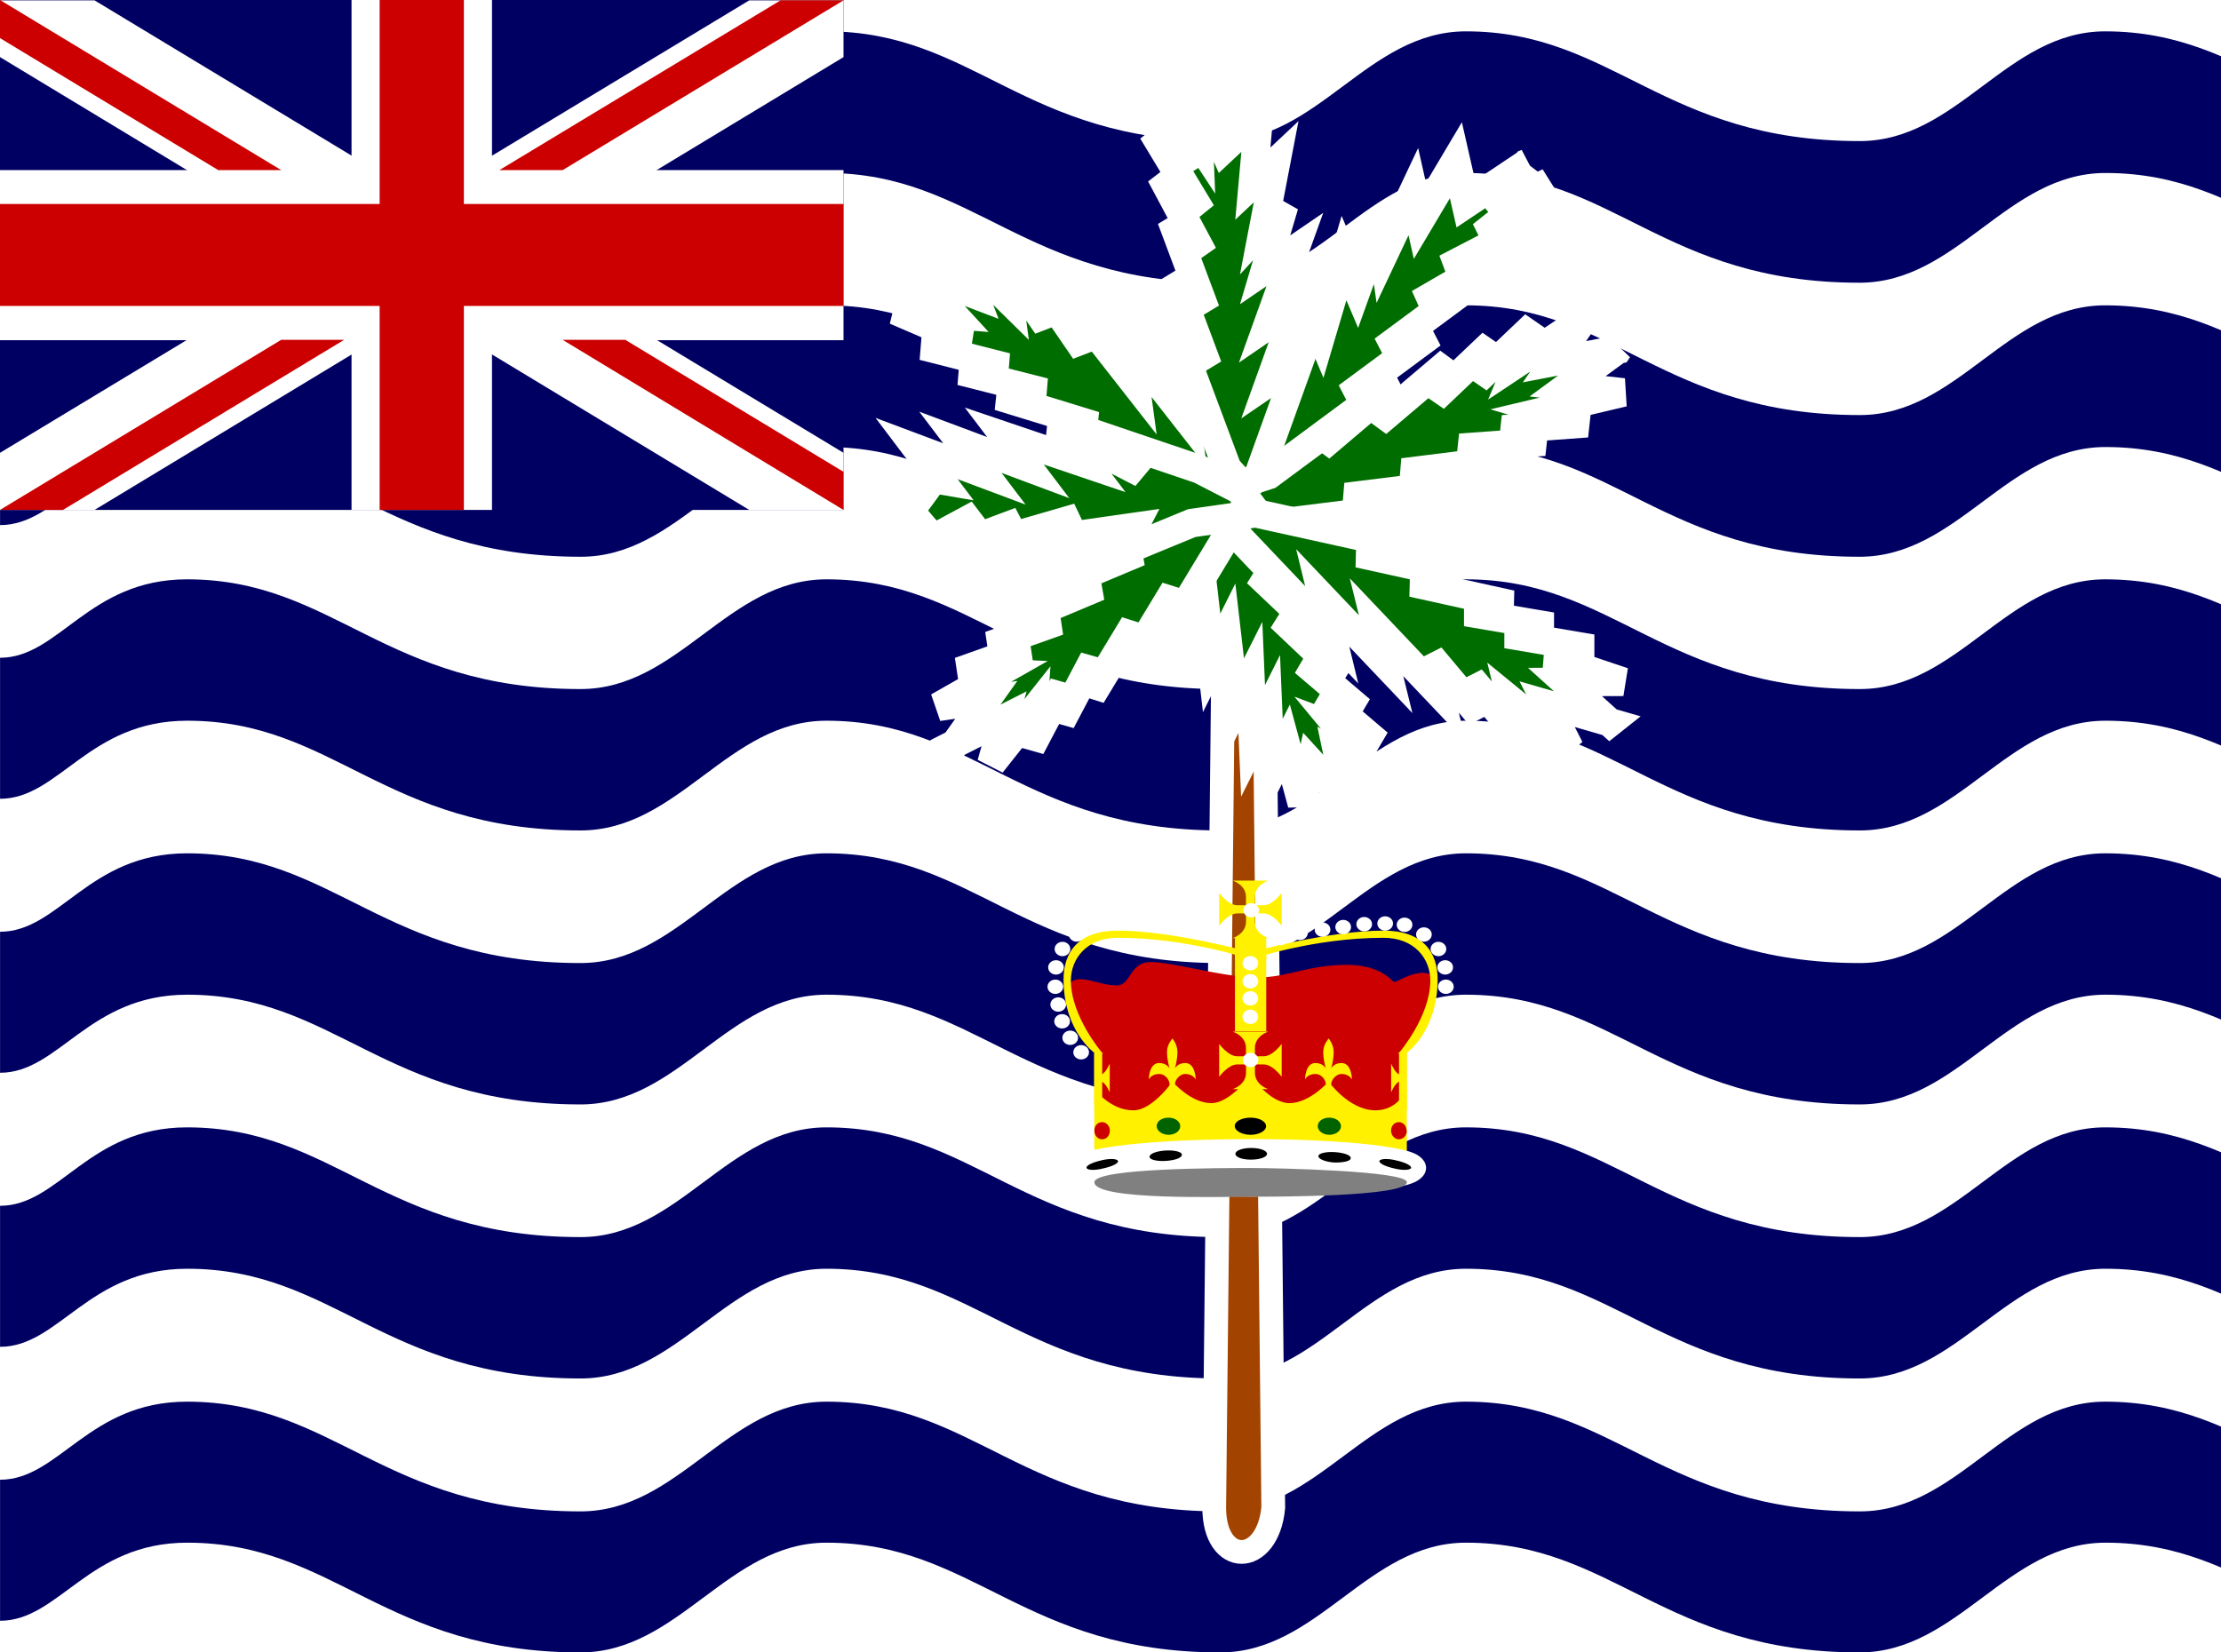 <!-- Generated by IcoMoon.io -->
<svg version="1.1" xmlns="http://www.w3.org/2000/svg" width="43" height="32" viewBox="0 0 43 32">
<title>io</title>
<path fill="#fff" d="M0 0h64v32h-64z"></path>
<path fill="#000063" d="M64 27.825c-0.719 0.438-1.331 1.438-3.237 1.438-3.813 0-4.763-2.119-7.625-2.119-1.9 0-2.85 2.125-4.756 2.125-3.813 0-4.763-2.125-7.625-2.125-1.9 0-2.85 2.125-4.75 2.125-3.813 0-4.769-2.125-7.625-2.125-1.906 0-2.856 2.125-4.762 2.125-3.813 0-4.762-2.125-7.619-2.125-1.906 0-2.856 2.125-4.762 2.125-3.813 0-4.763-2.125-7.619-2.125-1.906 0-2.475 1.512-3.619 1.512v2.731c1.144 0 1.712-1.512 3.625-1.512 2.85 0 3.806 2.125 7.613 2.125 1.906 0 2.856-2.125 4.762-2.125 2.856 0 3.813 2.125 7.625 2.125 1.9 0 2.85-2.125 4.756-2.125 2.856 0 3.813 2.125 7.619 2.125 1.906 0 2.856-2.125 4.763-2.125 2.856 0 3.813 2.125 7.619 2.125 1.906 0 2.856-2.125 4.763-2.125 2.856 0 3.813 2.125 7.619 2.125 1.906 0 2.519-0.6 3.237-1.031v-3.144zM64 22.519c-0.719 0.438-1.331 1.438-3.237 1.438-3.813 0-4.763-2.125-7.625-2.125-1.9 0-2.85 2.125-4.756 2.125-3.813 0-4.763-2.125-7.625-2.125-1.9 0-2.85 2.125-4.75 2.125-3.813 0-4.769-2.125-7.625-2.125-1.906 0-2.856 2.125-4.762 2.125-3.813 0-4.762-2.125-7.619-2.125-1.906 0-2.856 2.125-4.762 2.125-3.813 0-4.763-2.125-7.619-2.125-1.906 0-2.475 1.519-3.619 1.519v2.731c1.144 0 1.712-1.512 3.625-1.512 2.85 0 3.806 2.125 7.613 2.125 1.906 0 2.856-2.125 4.762-2.125 2.856 0 3.813 2.125 7.625 2.125 1.9 0 2.85-2.125 4.756-2.125 2.856 0 3.813 2.125 7.625 2.125 1.9 0 2.85-2.125 4.756-2.125 2.856 0 3.813 2.125 7.619 2.125 1.906 0 2.856-2.125 4.763-2.125 2.856 0 3.813 2.125 7.619 2.125 1.906 0 2.519-0.6 3.237-1.031v-3.144zM64 17.212c-0.719 0.438-1.331 1.438-3.237 1.438-3.813 0-4.763-2.125-7.625-2.125-1.9 0-2.85 2.125-4.756 2.125-3.813 0-4.763-2.125-7.625-2.125-1.9 0-2.85 2.125-4.75 2.125-3.813 0-4.769-2.125-7.625-2.125-1.906 0-2.856 2.125-4.762 2.125-3.813 0-4.762-2.125-7.619-2.125-1.906 0-2.856 2.125-4.762 2.125-3.813 0-4.763-2.125-7.619-2.125-1.906 0-2.475 1.519-3.619 1.519v2.731c1.144 0 1.712-1.512 3.625-1.512 2.85 0 3.806 2.125 7.613 2.125 1.906 0 2.856-2.125 4.762-2.125 2.856 0 3.813 2.125 7.625 2.125 1.9 0 2.85-2.125 4.756-2.125 2.856 0 3.813 2.125 7.625 2.125 1.9 0 2.85-2.125 4.756-2.125 2.856 0 3.813 2.125 7.619 2.125 1.906 0 2.856-2.125 4.763-2.125 2.856 0 3.813 2.125 7.619 2.125 1.906 0 2.519-0.606 3.237-1.038v-3.137zM64 11.906c-0.719 0.431-1.331 1.438-3.237 1.438-3.813 0-4.763-2.125-7.625-2.125-1.9 0-2.85 2.125-4.756 2.125-3.813 0-4.763-2.125-7.625-2.125-1.9 0-2.85 2.125-4.75 2.125-3.813 0-4.769-2.125-7.625-2.125-1.906 0-2.856 2.125-4.762 2.125-3.813 0-4.762-2.125-7.619-2.125-1.906 0-2.856 2.125-4.762 2.125-3.813 0-4.763-2.125-7.619-2.125-1.906 0-2.475 1.519-3.619 1.519v2.731c1.144 0 1.712-1.512 3.625-1.512 2.85 0 3.806 2.125 7.613 2.125 1.906 0 2.856-2.125 4.762-2.125 2.856 0 3.813 2.125 7.625 2.125 1.9 0 2.85-2.125 4.756-2.125 2.856 0 3.813 2.125 7.625 2.125 1.9 0 2.85-2.125 4.756-2.125 2.856 0 3.813 2.125 7.619 2.125 1.906 0 2.856-2.125 4.763-2.125 2.856 0 3.813 2.125 7.619 2.125 1.906 0 2.519-0.606 3.237-1.037v-3.138zM64 6.594c-0.719 0.438-1.331 1.444-3.237 1.444-3.813 0-4.763-2.125-7.625-2.125-1.9 0-2.85 2.125-4.756 2.125-3.813 0-4.763-2.125-7.625-2.125-1.9 0-2.85 2.125-4.75 2.125-3.813 0-4.769-2.125-7.625-2.125-1.906 0-2.856 2.125-4.762 2.125-3.813 0-4.762-2.125-7.619-2.125-1.906 0-2.856 2.125-4.762 2.125-3.813 0-4.763-2.125-7.619-2.125-1.906 0.006-2.475 1.525-3.619 1.525v2.731c1.144 0 1.712-1.512 3.619-1.512 2.856 0 3.813 2.125 7.625 2.125 1.9 0 2.85-2.125 4.756-2.125 2.856 0 3.813 2.125 7.625 2.125 1.9 0 2.85-2.125 4.75-2.125 2.863 0 3.813 2.125 7.625 2.125 1.906 0 2.856-2.125 4.763-2.125 2.856 0 3.813 2.125 7.619 2.125 1.906 0 2.856-2.125 4.763-2.125 2.856 0 3.813 2.125 7.619 2.125 1.9 0 2.519-0.606 3.237-1.037v-3.138zM64 1.294c-0.719 0.431-1.331 1.438-3.237 1.438-3.813 0-4.763-2.125-7.625-2.125-1.9 0-2.85 2.125-4.756 2.125-3.813 0-4.763-2.125-7.625-2.125-1.9 0-2.85 2.125-4.75 2.125-3.813 0-4.769-2.125-7.625-2.125-1.906 0-2.856 2.125-4.762 2.125-3.813 0-4.762-2.125-7.619-2.125-1.906 0-2.856 2.125-4.762 2.125-3.813 0-4.763-2.125-7.619-2.125-1.906 0-2.475 1.519-3.619 1.519v2.737c1.144 0 1.712-1.513 3.619-1.513 2.856 0 3.813 2.125 7.625 2.125 1.9 0 2.85-2.125 4.756-2.125 2.856 0 3.813 2.125 7.625 2.125 1.9 0 2.85-2.125 4.75-2.125 2.863 0 3.813 2.125 7.625 2.125 1.906 0 2.856-2.125 4.763-2.125 2.856 0 3.813 2.125 7.619 2.125 1.906 0 2.856-2.125 4.763-2.125 2.856 0 3.813 2.125 7.619 2.125 1.9 0 2.519-0.606 3.237-1.037v-3.144z"></path>
<path fill="#000063" d="M0 0h16.331v9.875h-16.331z"></path>
<path fill="#fff" d="M0 0v1.106l14.506 8.769h1.825v-1.106l-14.5-8.762h-1.831zM16.331 0v1.106l-14.5 8.769h-1.831v-1.106l14.506-8.762h1.825z"></path>
<path fill="#fff" d="M6.806 0v9.875h2.719v-9.875h-2.713zM0 3.3v3.288h16.331v-3.294h-16.331z"></path>
<path fill="#c00" d="M0 3.95v1.975h16.331v-1.975h-16.331zM7.35 0v9.875h1.631v-9.875h-1.631zM0 9.875l5.444-3.294h1.219l-5.444 3.294h-1.219zM0 0l5.444 3.294h-1.219l-4.225-2.556v-0.731zM9.669 3.294l5.444-3.288h1.219l-5.438 3.288h-1.225zM16.331 9.875l-5.438-3.294h1.213l4.225 2.556v0.738z"></path>
<path fill="#a24300" stroke="#fff" stroke-linejoin="miter" stroke-linecap="butt" stroke-miterlimit="4" stroke-width="0.46" d="M23.738 7.484l-0.23 21.713c0 1.143 1.033 1.143 1.143 0l-0.228-21.713h-0.685z"></path>
<path fill="#006d00" stroke="#fff" stroke-linejoin="miter" stroke-linecap="butt" stroke-miterlimit="4" stroke-width="0.553" d="M26.106 15.559l-0.721-0.789-0.177 0.798-0.313-1.154-0.292 0.581-0.052-1.229-0.291 0.582-0.052-1.229-0.292 0.581-0.167-1.445-0.291 0.582-0.167-1.445-0.292 0.581-0.251-2.168 0.146-0.29 0.376 0.141 1.813 1.72-0.75-0.282 1.208 1.146-0.75-0.284 1.208 1.146-0.75-0.282 1.094 0.931-0.75-0.284 1.094 0.931-0.75-0.282 0.831 1.004-0.865-0.499 0.197 0.939z"></path>
<path fill="#006d00" stroke="#fff" stroke-linejoin="miter" stroke-linecap="butt" stroke-miterlimit="4" stroke-width="0.553" d="M17.678 5.249l1.175 0.447-0.342-0.888 1.027 1.011-0.097-0.725 0.831 1.212-0.098-0.726 0.831 1.212-0.097-0.725 1.075 1.374-0.098-0.726 1.075 1.374-0.097-0.725 1.613 2.061 0.048 0.362-0.441 0.040-2.788-0.858 0.88-0.077-1.858-0.571 0.881-0.076-1.858-0.571 0.88-0.077-1.614-0.41 0.881-0.076-1.614-0.41 0.88-0.077-1.416-0.61 1.126 0.086-0.781-0.85z"></path>
<path fill="#006d00" stroke="#fff" stroke-linejoin="miter" stroke-linecap="butt" stroke-miterlimit="4" stroke-width="0.553" d="M31.328 6.764l-0.978 0.717 1.080 0.119-1.505 0.357 0.802 0.239-1.631 0.119 0.804 0.238-1.631 0.119 0.802 0.239-1.907 0.238 0.804 0.238-1.907 0.238 0.802 0.239-2.861 0.357-0.401-0.119 0.149-0.359 2.107-1.788-0.3 0.715 1.404-1.192-0.302 0.716 1.404-1.192-0.3 0.715 1.129-1.073-0.302 0.716 1.129-1.073-0.3 0.715 1.253-0.832-0.577 0.835 1.23-0.237z"></path>
<path fill="#006d00" stroke="#fff" stroke-linejoin="miter" stroke-linecap="butt" stroke-miterlimit="4" stroke-width="0.553" d="M31.172 13.989l-1.218-0.352 0.436 0.857-1.131-0.925 0.174 0.714-0.957-1.141 0.176 0.715-0.957-1.141 0.174 0.714-1.218-1.283 0.176 0.715-1.218-1.283 0.174 0.714-1.828-1.924-0.087-0.357 0.435-0.075 2.869 0.633-0.868 0.147 1.912 0.422-0.87 0.146 1.912 0.422-0.868 0.147 1.651 0.28-0.87 0.146 1.651 0.28-0.868 0.147 1.475 0.496-1.13 0.004 0.869 0.785z"></path>
<path fill="#006d00" stroke="#fff" stroke-linejoin="miter" stroke-linecap="butt" stroke-miterlimit="4" stroke-width="0.553" d="M18.486 14.408l0.61-0.855-0.932 0.135 1.151-0.654-0.735-0.033 1.323-0.47-0.736-0.032 1.323-0.47-0.735-0.033 1.518-0.637-0.736-0.032 1.518-0.637-0.735-0.033 2.278-0.956 0.368 0.017-0.023 0.352-1.246 2.059 0.047-0.702-0.831 1.372 0.048-0.703-0.831 1.372 0.047-0.702-0.635 1.205 0.048-0.703-0.635 1.205 0.047-0.702-0.807 1.019 0.244-0.87-0.956 0.485z"></path>
<path fill="#006d00" stroke="#fff" stroke-linejoin="miter" stroke-linecap="butt" stroke-miterlimit="4" stroke-width="0.553" d="M29.562 3.16l-1.182 0.791-0.193-0.848-0.697 1.172-0.127-0.564-0.568 1.203-0.079-0.554-0.443 1.232-0.252-0.594-0.444 1.499-0.251-0.595-0.444 1.499-0.252-0.594-0.666 2.249 0.126 0.297 0.475-0.155 2.465-1.825-0.947 0.311 1.643-1.216-0.948 0.312 1.643-1.216-0.947 0.311 1.642-0.949-1.121 0.271 1.769-0.919-1.076 0.28 1.298-1.030-1.122 0.538 0.696-0.905z"></path>
<path fill="#006d00" stroke="#fff" stroke-linejoin="miter" stroke-linecap="butt" stroke-miterlimit="4" stroke-width="0.553" d="M23.165 1.677l0.528 1.204 0.68-0.637-0.117 1.312 0.451-0.424-0.246 1.281 0.403-0.438-0.371 1.25 0.576-0.393-0.532 1.478 0.576-0.395-0.532 1.478 0.576-0.393-0.798 2.217-0.288 0.197-0.311-0.345-0.332-0.888-0.663-1.774 0.619 0.69-0.663-1.774 0.62 0.691-0.663-1.774 0.619 0.69-0.825-1.546 0.792 0.734-0.951-1.577 0.748 0.721-0.482-1.461 0.631 0.962-0.044-1.084z"></path>
<path fill="#006d00" stroke="#fff" stroke-linejoin="miter" stroke-linecap="butt" stroke-miterlimit="4" stroke-width="0.553" d="M16.089 10.534l1.542-1.068-0.773-0.398 1.351 0.231-0.463-0.613 1.313 0.492-0.465-0.613 1.313 0.49-0.463-0.611 1.583 0.536-0.463-0.611 1.545 0.796-0.465-0.611 1.583 0.536 0.773 0.398 0.232 0.306-0.308 0.215-0.85 0.121-1.37 0.564 0.252-0.489-1.698 0.242 0.616-0.427-1.736 0.502 0.616-0.427-1.466 0.549 0.656-0.687-1.504 0.809 0.655-0.688-1.233 0.855 0.693-0.947-1.466 0.549z"></path>
<path fill="#c00" d="M21.273 22.232l-0.015-1.8-0.522-0.841c-0.131-0.413-0.067-0.613 0.145-0.627 0.211-0.013 0.42 0.107 0.724 0.12s0.247-0.467 0.696-0.453c0.449 0.013 1.232 0.254 1.898 0.294s1.014-0.214 1.782-0.24 0.971 0.333 1.014 0.333 0.261-0.146 0.478-0.173c0.218-0.027 0.29 0.080 0.29 0.080s-0.015 0.453-0.116 0.72c-0.102 0.267-0.464 0.707-0.478 0.707s-0.131 1.961-0.131 1.974c0 0.013-5.767-0.053-5.767-0.093z"></path>
<path fill="#fff100" d="M27.238 20.388s0.581-0.409 0.596-1.392c0.009-0.566-0.294-0.974-1.050-0.974-1.059 0-2.57 0.417-2.57 0.417v0.139s1.21-0.417 2.571-0.417c0.604 0 0.907 0.409 0.907 0.827 0 0.696-0.606 1.401-0.606 1.401v1.113h0.152v-1.114z"></path>
<path fill="#fff" d="M27.553 20.097c0 0.077 0.068 0.139 0.152 0.139s0.152-0.062 0.152-0.139v0c0-0.077-0.068-0.139-0.152-0.139s-0.152 0.062-0.152 0.139v0z"></path>
<path fill="#fff" d="M27.703 19.778c0 0.077 0.068 0.139 0.152 0.139s0.152-0.062 0.152-0.139v0c0-0.077-0.068-0.139-0.152-0.139s-0.152 0.062-0.152 0.139v0z"></path>
<path fill="#fff" d="M27.785 19.453c0 0.077 0.068 0.139 0.152 0.139s0.152-0.062 0.152-0.139v0c0-0.077-0.068-0.139-0.152-0.139s-0.152 0.062-0.152 0.139v0z"></path>
<path fill="#fff" d="M27.841 19.109c0 0.077 0.068 0.139 0.152 0.139s0.152-0.062 0.152-0.139v0c0-0.077-0.068-0.139-0.152-0.139s-0.152 0.062-0.152 0.139v0z"></path>
<path fill="#fff" d="M27.828 18.734c0 0.077 0.068 0.139 0.152 0.139s0.152-0.062 0.152-0.139v0c0-0.077-0.068-0.139-0.152-0.139s-0.152 0.062-0.152 0.139v0z"></path>
<path fill="#fff" d="M27.335 20.378c0 0.077 0.068 0.139 0.152 0.139s0.152-0.062 0.152-0.139v0c0-0.077-0.068-0.139-0.152-0.139s-0.152 0.062-0.152 0.139v0z"></path>
<path fill="#fff" d="M27.697 18.378c0 0.077 0.068 0.139 0.152 0.139s0.152-0.062 0.152-0.139v0c0-0.077-0.068-0.139-0.152-0.139s-0.152 0.062-0.152 0.139v0z"></path>
<path fill="#fff" d="M27.416 18.097c0 0.077 0.068 0.139 0.152 0.139s0.152-0.062 0.152-0.139v0c0-0.077-0.068-0.139-0.152-0.139s-0.152 0.062-0.152 0.139v0z"></path>
<path fill="#fff" d="M27.041 17.909c0 0.077 0.068 0.139 0.152 0.139s0.152-0.062 0.152-0.139v0c0-0.077-0.068-0.139-0.152-0.139s-0.152 0.062-0.152 0.139v0z"></path>
<path fill="#fff" d="M26.666 17.884c0 0.077 0.068 0.139 0.152 0.139s0.152-0.062 0.152-0.139v0c0-0.077-0.068-0.139-0.152-0.139s-0.152 0.062-0.152 0.139v0z"></path>
<path fill="#fff" d="M26.26 17.897c0 0.077 0.068 0.139 0.152 0.139s0.152-0.062 0.152-0.139v0c0-0.077-0.068-0.139-0.152-0.139s-0.152 0.062-0.152 0.139v0z"></path>
<path fill="#fff" d="M25.853 17.953c0 0.077 0.068 0.139 0.152 0.139s0.152-0.062 0.152-0.139v0c0-0.077-0.068-0.139-0.152-0.139s-0.152 0.062-0.152 0.139v0z"></path>
<path fill="#fff" d="M25.453 18.003c0 0.077 0.068 0.139 0.152 0.139s0.152-0.062 0.152-0.139v0c0-0.077-0.068-0.139-0.152-0.139s-0.152 0.062-0.152 0.139v0z"></path>
<path fill="#fff" d="M25.016 18.066c0 0.077 0.068 0.139 0.152 0.139s0.152-0.062 0.152-0.139v0c0-0.077-0.068-0.139-0.152-0.139s-0.152 0.062-0.152 0.139v0z"></path>
<path fill="#fff" d="M24.641 18.166c0 0.077 0.068 0.139 0.152 0.139s0.152-0.062 0.152-0.139v0c0-0.077-0.068-0.139-0.152-0.139s-0.152 0.062-0.152 0.139v0z"></path>
<path fill="#fff" d="M20.872 20.097c0 0.077-0.068 0.139-0.152 0.139s-0.152-0.062-0.152-0.139v0c0-0.077 0.068-0.139 0.152-0.139s0.152 0.062 0.152 0.139v0z"></path>
<path fill="#fff" d="M20.715 19.778c0 0.077-0.068 0.139-0.152 0.139s-0.152-0.062-0.152-0.139v0c0-0.077 0.068-0.139 0.152-0.139s0.152 0.062 0.152 0.139v0z"></path>
<path fill="#fff" d="M20.64 19.453c0 0.077-0.068 0.139-0.152 0.139s-0.152-0.062-0.152-0.139v0c0-0.077 0.068-0.139 0.152-0.139s0.152 0.062 0.152 0.139v0z"></path>
<path fill="#fff" d="M20.584 19.109c0 0.077-0.068 0.139-0.152 0.139s-0.152-0.062-0.152-0.139v0c0-0.077 0.068-0.139 0.152-0.139s0.152 0.062 0.152 0.139v0z"></path>
<path fill="#fff" d="M20.597 18.734c0 0.077-0.068 0.139-0.152 0.139s-0.152-0.062-0.152-0.139v0c0-0.077 0.068-0.139 0.152-0.139s0.152 0.062 0.152 0.139v0z"></path>
<path fill="#fff" d="M20.722 18.378c0 0.077-0.068 0.139-0.152 0.139s-0.152-0.062-0.152-0.139v0c0-0.077 0.068-0.139 0.152-0.139s0.152 0.062 0.152 0.139v0z"></path>
<path fill="#fff" d="M20.997 18.097c0 0.077-0.068 0.139-0.152 0.139s-0.152-0.062-0.152-0.139v0c0-0.077 0.068-0.139 0.152-0.139s0.152 0.062 0.152 0.139v0z"></path>
<path fill="#fff" d="M21.378 17.909c0 0.077-0.068 0.139-0.152 0.139s-0.152-0.062-0.152-0.139v0c0-0.077 0.068-0.139 0.152-0.139s0.152 0.062 0.152 0.139v0z"></path>
<path fill="#fff" d="M21.753 17.884c0 0.077-0.068 0.139-0.152 0.139s-0.152-0.062-0.152-0.139v0c0-0.077 0.068-0.139 0.152-0.139s0.152 0.062 0.152 0.139v0z"></path>
<path fill="#fff" d="M22.159 17.897c0 0.077-0.068 0.139-0.152 0.139s-0.152-0.062-0.152-0.139v0c0-0.077 0.068-0.139 0.152-0.139s0.152 0.062 0.152 0.139v0z"></path>
<path fill="#fff" d="M22.565 17.953c0 0.077-0.068 0.139-0.152 0.139s-0.152-0.062-0.152-0.139v0c0-0.077 0.068-0.139 0.152-0.139s0.152 0.062 0.152 0.139v0z"></path>
<path fill="#fff" d="M22.972 18.003c0 0.077-0.068 0.139-0.152 0.139s-0.152-0.062-0.152-0.139v0c0-0.077 0.068-0.139 0.152-0.139s0.152 0.062 0.152 0.139v0z"></path>
<path fill="#fff" d="M23.403 18.066c0 0.077-0.068 0.139-0.152 0.139s-0.152-0.062-0.152-0.139v0c0-0.077 0.068-0.139 0.152-0.139s0.152 0.062 0.152 0.139v0z"></path>
<path fill="#fff" d="M23.778 18.166c0 0.077-0.068 0.139-0.152 0.139s-0.152-0.062-0.152-0.139v0c0-0.077 0.068-0.139 0.152-0.139s0.152 0.062 0.152 0.139v0z"></path>
<path fill="#fff" d="M21.084 20.378c0 0.077-0.068 0.139-0.152 0.139s-0.152-0.062-0.152-0.139v0c0-0.077 0.068-0.139 0.152-0.139s0.152 0.062 0.152 0.139v0z"></path>
<path fill="#fff100" d="M21.187 20.388s-0.581-0.409-0.596-1.392c-0.009-0.566 0.294-0.974 1.050-0.974 1.059 0 2.57 0.417 2.57 0.417v0.139s-1.21-0.417-2.571-0.417c-0.604 0-0.907 0.409-0.907 0.827 0 0.696 0.606 1.401 0.606 1.401v1.113h-0.152v-1.114z"></path>
<path fill="#fff100" d="M22.242 20.904s0.044-0.106 0.202-0.106c0.108 0 0.201 0.106 0.201 0.212v0.212h0.101v-0.212c0-0.106 0.101-0.212 0.201-0.212 0.151 0 0.202 0.106 0.202 0.106s0-0.318-0.202-0.318c-0.151 0-0.201 0.106-0.201 0.106s0.050-0.159 0.050-0.318-0.101-0.265-0.101-0.265c0 0.020-0.101 0.106-0.101 0.265s0.050 0.318 0.050 0.318-0.050-0.106-0.201-0.106c-0.202 0-0.202 0.318-0.202 0.318z"></path>
<path fill="#fff100" d="M25.267 20.904s0.044-0.106 0.202-0.106c0.108 0 0.201 0.106 0.201 0.212v0.212h0.101v-0.212c0-0.106 0.101-0.212 0.201-0.212 0.151 0 0.202 0.106 0.202 0.106s0-0.318-0.202-0.318c-0.151 0-0.201 0.106-0.201 0.106s0.050-0.159 0.050-0.318-0.101-0.265-0.101-0.265c0 0.020-0.101 0.106-0.101 0.265s0.050 0.318 0.050 0.318-0.050-0.106-0.201-0.106c-0.202 0-0.202 0.318-0.202 0.318z"></path>
<path fill="#fff100" d="M21.187 22.337v-1.253s0.302 0.418 0.756 0.418c0.371 0 0.756-0.557 0.756-0.557s0.354 0.418 0.756 0.418c0.359 0 0.756-0.539 0.756-0.539s0.369 0.539 0.756 0.539c0.388 0 0.756-0.418 0.756-0.418s0.395 0.557 0.907 0.557c0.453 0 0.605-0.418 0.605-0.418v1.253h-6.050z"></path>
<path fill="#fff100" d="M21.188 22.337v-0.974s0.907 0.277 0.907 0.974h-0.907z"></path>
<path fill="#fff100" d="M27.231 22.337v-0.974s-0.907 0.277-0.907 0.974h0.907z"></path>
<path fill="#fff100" d="M21.793 22.337c0-0.697 0.907-1.137 0.907-1.137s0.907 0.44 0.907 1.137h-1.815z"></path>
<path fill="#fff100" d="M24.818 22.337c0-0.697 0.907-1.137 0.907-1.137s0.907 0.44 0.907 1.137h-1.815z"></path>
<path fill="#fff100" d="M23.153 22.341c0-0.696 1.059-1.253 1.059-1.253s1.059 0.556 1.059 1.253h-2.117z"></path>
<path fill="#fff" d="M27.386 22.338c-0.299-0.139-1.401-0.278-3.176-0.278s-2.954 0.139-3.254 0.278c-0.299 0.139-0.299 0.418 0 0.557s1.48 0.278 3.254 0.278 2.877-0.139 3.176-0.278c0.299-0.139 0.299-0.418 0-0.557z"></path>
<path fill="#808080" d="M27.238 22.894c0 0.281-2.519 0.281-3.025 0.281-0.55 0-3.025 0.075-3.025-0.281 0-0.275 2.494-0.275 3.025-0.275 0.525 0 3.025 0.056 3.025 0.275z"></path>
<path fill="#c00" d="M21.488 21.894c0 0.094-0.063 0.169-0.15 0.169s-0.15-0.075-0.15-0.169 0.063-0.163 0.15-0.163c0.081 0 0.15 0.075 0.15 0.163zM27.238 21.894c0 0.094-0.069 0.169-0.156 0.169-0.081 0-0.15-0.075-0.15-0.169s0.069-0.163 0.15-0.163c0.087 0 0.15 0.075 0.15 0.163z"></path>
<path fill="#000" d="M24.512 21.813c0 0.087-0.137 0.163-0.3 0.163s-0.306-0.075-0.306-0.169 0.137-0.163 0.306-0.163 0.3 0.075 0.3 0.163z"></path>
<path fill="#006300" d="M25.962 21.813c0 0.087-0.1 0.163-0.225 0.163s-0.225-0.075-0.225-0.169 0.1-0.163 0.225-0.163 0.225 0.075 0.225 0.163zM22.85 21.813c0 0.087-0.1 0.163-0.225 0.163s-0.231-0.075-0.231-0.169 0.1-0.163 0.231-0.163c0.125 0 0.225 0.075 0.225 0.163z"></path>
<path fill="#fff100" d="M23.605 20.852s0.173-0.238 0.346-0.238h0.173v0.159c0 0.239-0.259 0.319-0.259 0.319h0.691s-0.26-0.080-0.26-0.319v-0.159h0.173c0.173 0 0.345 0.239 0.345 0.239v-0.637s-0.173 0.239-0.345 0.239h-0.173v-0.159c0-0.238 0.26-0.318 0.26-0.318h-0.692s0.259 0.079 0.259 0.318v0.159h-0.173c-0.173 0-0.346-0.239-0.346-0.239v0.637z"></path>
<path fill="#fff100" d="M21.183 21.364h0.173s-0.13-0.070-0.13-0.279v-0.139h0.086c0.087 0 0.173 0.209 0.173 0.209v-0.558s-0.087 0.209-0.173 0.209h-0.086v-0.14c0-0.209 0.13-0.278 0.13-0.278h-0.173v0.974z"></path>
<path fill="#fff100" d="M27.235 21.364h-0.173s0.13-0.070 0.13-0.279v-0.139h-0.086c-0.087 0-0.173 0.209-0.173 0.209v-0.558s0.087 0.209 0.173 0.209h0.086v-0.14c0-0.209-0.13-0.278-0.13-0.278h0.173v0.974z"></path>
<path fill="#fff" d="M24.363 20.527c0 0.077-0.068 0.139-0.151 0.139s-0.151-0.062-0.151-0.139v0c0-0.077 0.068-0.139 0.151-0.139s0.151 0.062 0.151 0.139v0z"></path>
<path fill="#fff100" d="M23.605 17.927s0.173-0.238 0.346-0.238h0.173v0.159c0 0.239-0.259 0.319-0.259 0.319h0.691s-0.26-0.080-0.26-0.319v-0.159h0.173c0.173 0 0.345 0.239 0.345 0.239v-0.637s-0.173 0.239-0.345 0.239h-0.173v-0.159c0-0.238 0.26-0.318 0.26-0.318h-0.692s0.259 0.079 0.259 0.318v0.159h-0.173c-0.173 0-0.346-0.239-0.346-0.239v0.637z"></path>
<path fill="#fff" d="M24.376 17.628c0 0.077-0.068 0.139-0.151 0.139s-0.151-0.062-0.151-0.139v0c0-0.077 0.068-0.139 0.151-0.139s0.151 0.062 0.151 0.139v0z"></path>
<path fill="#fff100" d="M23.91 18.163h0.605v0.418h-0.606z"></path>
<path fill="#fff100" d="M23.91 18.382h0.605v1.591h-0.606z"></path>
<path fill="#fff" d="M24.359 19.691c0 0.077-0.068 0.139-0.152 0.139s-0.152-0.062-0.152-0.139v0c0-0.077 0.068-0.139 0.152-0.139s0.152 0.062 0.152 0.139v0z"></path>
<path fill="#fff" d="M24.359 19.334c0 0.077-0.068 0.139-0.152 0.139s-0.152-0.062-0.152-0.139v0c0-0.077 0.068-0.139 0.152-0.139s0.152 0.062 0.152 0.139v0z"></path>
<path fill="#fff" d="M24.359 19.003c0 0.077-0.068 0.139-0.152 0.139s-0.152-0.062-0.152-0.139v0c0-0.077 0.068-0.139 0.152-0.139s0.152 0.062 0.152 0.139v0z"></path>
<path fill="#fff" d="M24.359 18.653c0 0.077-0.068 0.139-0.152 0.139s-0.152-0.062-0.152-0.139v0c0-0.077 0.068-0.139 0.152-0.139s0.152 0.062 0.152 0.139v0z"></path>
<path fill="#000" d="M24.531 22.344c0 0.063-0.137 0.113-0.313 0.113s-0.3-0.050-0.3-0.113 0.137-0.113 0.306-0.113 0.306 0.050 0.306 0.113zM27.319 22.619c-0.019 0.044-0.169 0.050-0.337 0.006-0.169-0.038-0.288-0.1-0.275-0.144 0.019-0.044 0.169-0.050 0.337-0.006 0.169 0.038 0.288 0.1 0.275 0.144zM26.15 22.431c0 0.056-0.15 0.087-0.325 0.081-0.169-0.012-0.306-0.069-0.3-0.125s0.156-0.087 0.325-0.075c0.175 0.012 0.313 0.063 0.3 0.119zM21.038 22.619c0.012 0.044 0.163 0.050 0.331 0.006 0.169-0.038 0.294-0.1 0.275-0.144s-0.169-0.050-0.337-0.006c-0.163 0.038-0.288 0.1-0.269 0.144zM22.256 22.406c0.006 0.056 0.156 0.087 0.325 0.075 0.175-0.012 0.313-0.063 0.3-0.125 0-0.050-0.15-0.087-0.325-0.075-0.169 0.012-0.306 0.063-0.3 0.125z"></path>
</svg>
